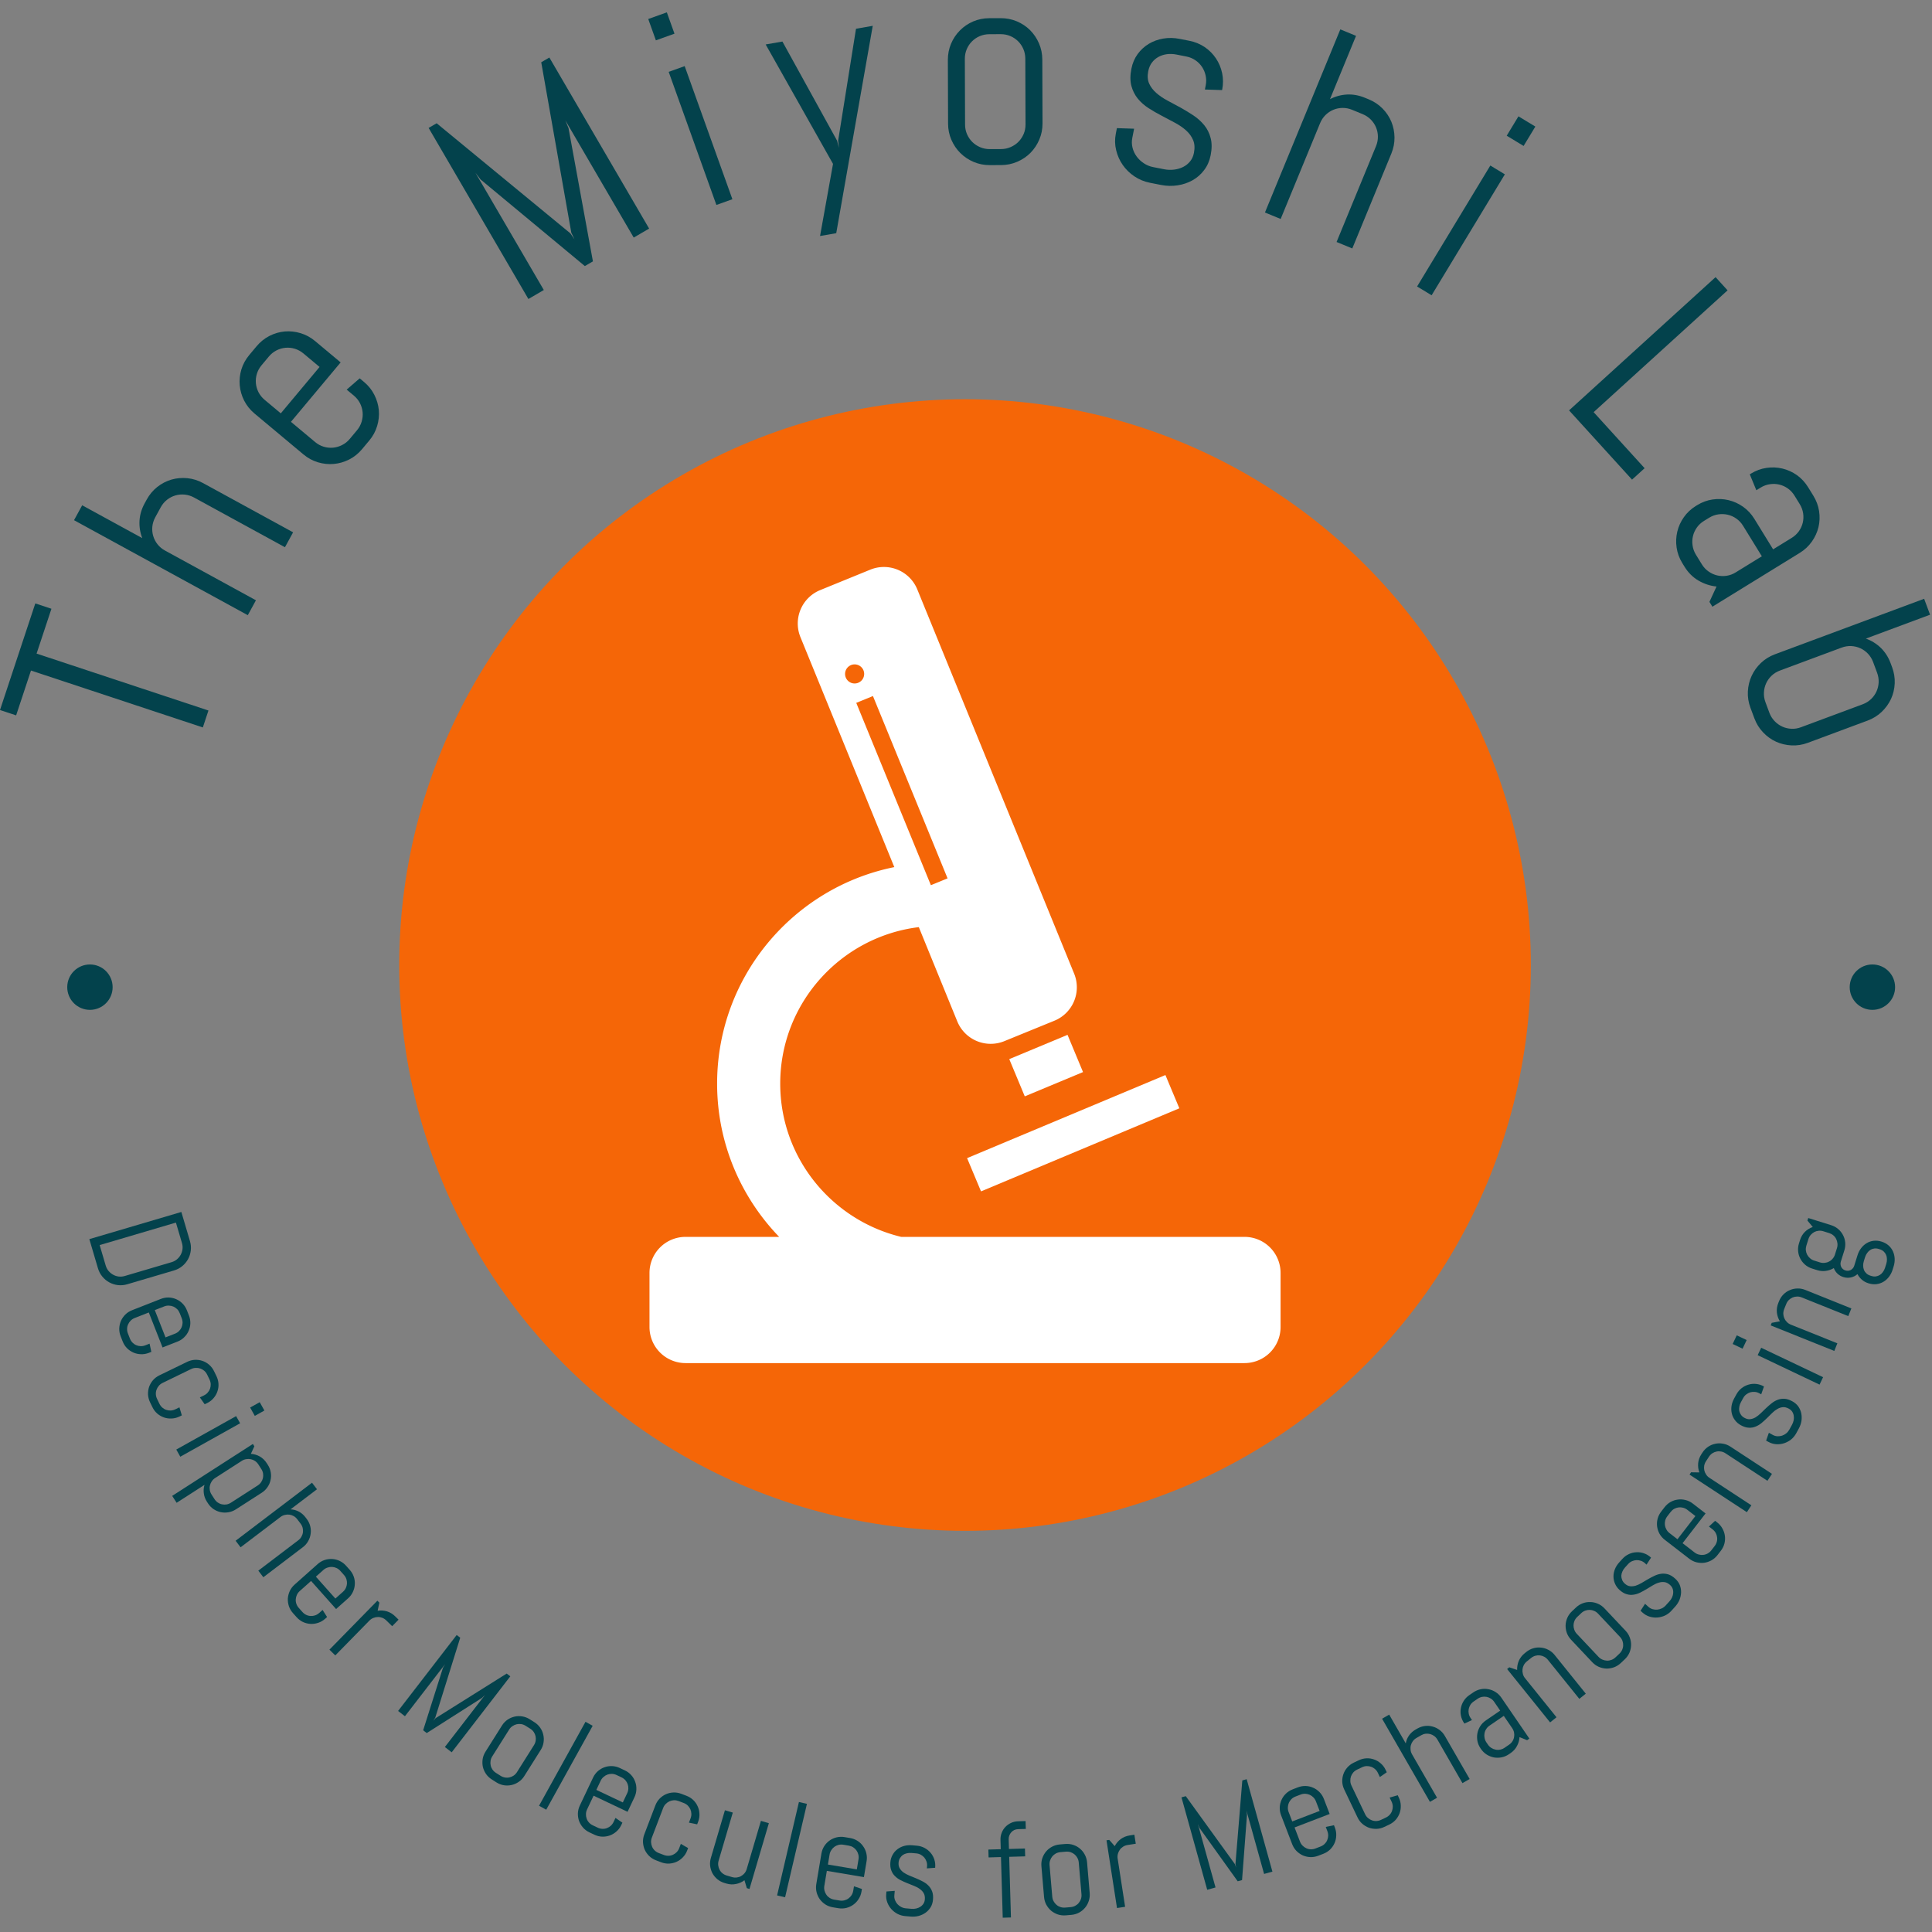 <svg xmlns="http://www.w3.org/2000/svg" version="1.1" xmlns:xlink="http://www.w3.org/1999/xlink" xmlns:svgjs="http://svgjs.dev/svgjs" width="1500" height="1500" viewBox="0 0 1500 1500"><rect x="0" y="0" width="1500" height="1500" fill="#808080" stroke="none"/><g transform="matrix(1,0,0,1,-0.75,-0.75)"><svg viewBox="0 0 280 280" data-background-color="#ffffff" preserveAspectRatio="xMidYMid meet" height="1500" width="1500" xmlns="http://www.w3.org/2000/svg" xmlns:xlink="http://www.w3.org/1999/xlink"><g id="tight-bounds" transform="matrix(1,0,0,1,0.14,0.14)"><svg viewBox="0 0 279.72 279.72" height="279.72" width="279.72"><g><svg viewBox="0 0 279.72 279.72" height="279.72" width="279.72"><g><svg viewBox="0 0 279.72 279.72" height="279.72" width="279.72"><g id="textblocktransform"><svg viewBox="0 0 279.72 279.72" height="279.72" width="279.72" id="textblock"><g><svg viewBox="0 0 279.72 279.72" height="279.72" width="279.72"><g transform="matrix(1,0,0,1,57.447,57.447)"><svg viewBox="0 0 164.827 164.827" height="164.827" width="164.827"><g id="icon-0"><circle r="82" cx="82.413" cy="82.413" fill="#f56607" data-fill-palette-color="accent"></circle><svg xmlns="http://www.w3.org/2000/svg" xml:space="preserve" viewBox="15 5.694 70 88.306" x="24.724" y="24.724" height="115.379" width="115.379" class="icon-jxe-0" data-fill-palette-color="quaternary" id="jxe-0"><path d="M81 80H42.92c-7.685-1.846-13.42-8.758-13.42-17 0-8.928 6.725-16.303 15.373-17.357L49.141 56.1a4.003 4.003 0 0 0 5.215 2.191l5.556-2.268a4.001 4.001 0 0 0 2.193-5.215l-17.4-42.625a4 4 0 0 0-5.214-2.192l-5.556 2.267a4.003 4.003 0 0 0-2.193 5.216l10.413 25.511C30.958 41.238 22.5 51.148 22.5 63c0 6.598 2.626 12.591 6.883 17H19a4 4 0 0 0-4 4v6a4 4 0 0 0 4 4h62a4 4 0 0 0 4-4v-6a4 4 0 0 0-4-4M37.753 16.499a1.058 1.058 0 1 1 0 2.117 1.058 1.058 0 0 1 0-2.117m2.032 3.51l8.277 20.224-1.851 0.758-8.277-20.225z" fill="#ffffff" data-fill-palette-color="quaternary"></path><path d="M50.227 71.265l21.999-9.216 1.545 3.689-21.998 9.216zM61.368 57.59l1.72 4.13-6.462 2.693-1.72-4.13z" fill="#ffffff" data-fill-palette-color="quaternary"></path></svg></g></svg></g><g id="text-0"><path d="M7.454 88.227l-2.152 6.497 24.908 8.248-0.813 2.454-24.908-8.247-2.151 6.497-2.338-0.774 5.116-15.449z" fill="#03424c" data-fill-palette-color="primary"></path><path d="M42.478 77.147l-1.181 2.161-13.173-7.202c-0.432-0.236-0.885-0.378-1.357-0.426-0.467-0.045-0.918-0.003-1.355 0.125-0.436 0.128-0.839 0.337-1.207 0.626-0.372 0.296-0.676 0.659-0.913 1.091v0l-0.787 1.441c-0.236 0.432-0.378 0.885-0.427 1.357-0.045 0.467-0.003 0.918 0.125 1.355 0.128 0.436 0.337 0.839 0.626 1.208 0.296 0.372 0.659 0.676 1.092 0.912v0l13.172 7.202-1.181 2.16-25.183-13.767 1.181-2.161 8.707 4.76c-0.313-0.81-0.446-1.651-0.399-2.522 0.053-0.867 0.301-1.706 0.744-2.517v0l0.295-0.54c0.397-0.726 0.906-1.337 1.528-1.831 0.631-0.497 1.317-0.855 2.06-1.073 0.739-0.212 1.506-0.28 2.299-0.205 0.799 0.078 1.562 0.316 2.288 0.713v0z" fill="#03424c" data-fill-palette-color="primary"></path><path d="M52.76 55.358v0c0.635 0.531 1.133 1.152 1.492 1.863 0.36 0.711 0.576 1.449 0.65 2.215 0.069 0.771-0.013 1.541-0.245 2.309-0.228 0.763-0.607 1.463-1.139 2.098v0l-1.053 1.26c-0.531 0.635-1.152 1.133-1.862 1.492-0.711 0.36-1.452 0.574-2.223 0.643-0.771 0.069-1.538-0.011-2.301-0.239-0.763-0.228-1.463-0.607-2.098-1.138v0l-7.094-5.929c-0.635-0.531-1.135-1.154-1.5-1.869-0.36-0.711-0.574-1.452-0.643-2.223-0.069-0.771 0.011-1.538 0.239-2.302 0.233-0.759 0.615-1.456 1.146-2.091v0l1.053-1.259c0.531-0.635 1.149-1.135 1.855-1.499 0.715-0.365 1.458-0.582 2.229-0.651 0.766-0.064 1.531 0.018 2.295 0.246 0.769 0.232 1.471 0.614 2.105 1.145v0l3.701 3.093-7.2 8.613 3.504 2.929c0.378 0.316 0.791 0.541 1.24 0.675 0.449 0.135 0.9 0.182 1.353 0.142 0.453-0.04 0.888-0.167 1.307-0.379 0.428-0.213 0.8-0.509 1.115-0.887v0l1.053-1.259c0.316-0.378 0.541-0.796 0.675-1.255 0.135-0.449 0.182-0.9 0.141-1.353-0.04-0.453-0.167-0.888-0.379-1.307-0.212-0.418-0.507-0.785-0.885-1.101v0l-1.047-0.875 1.886-1.633zM46.315 53.181l-2.338-1.955c-0.378-0.316-0.794-0.543-1.249-0.682-0.449-0.135-0.9-0.182-1.353-0.141-0.453 0.04-0.888 0.167-1.306 0.379-0.422 0.217-0.792 0.515-1.108 0.893v0l-1.053 1.26c-0.316 0.378-0.543 0.794-0.682 1.248-0.135 0.449-0.182 0.9-0.141 1.353 0.04 0.453 0.167 0.888 0.379 1.306 0.217 0.422 0.515 0.792 0.893 1.108v0l2.338 1.955z" fill="#03424c" data-fill-palette-color="primary"></path><path d="M94.077 33.129l-2.233 1.303-9.911-16.992 0.465 1.142 3.533 19.298-1.17 0.682-15.109-12.546-0.748-0.977 9.91 16.992-2.234 1.303-14.459-24.792 1.161-0.678 19.375 15.95 0.604 0.872-0.462-0.955-4.36-24.707 1.179-0.687z" fill="#03424c" data-fill-palette-color="primary"></path><path d="M97.751 4.881l-2.695 0.966-1.108-3.091 2.695-0.966zM106.144 28.873l-2.319 0.831-6.914-19.29 2.318-0.831z" fill="#03424c" data-fill-palette-color="primary"></path><path d="M126.485 3.743l-5.291 30.053-2.346 0.408 1.88-10.451-9.761-17.31 2.427-0.422 7.927 14.379 0.264 1.037-0.112-1.063 2.586-16.208z" fill="#03424c" data-fill-palette-color="primary"></path><path d="M151.09 17.882v0c0.003 0.828-0.152 1.608-0.464 2.341-0.312 0.733-0.738 1.374-1.276 1.923-0.545 0.549-1.187 0.982-1.925 1.299-0.731 0.317-1.51 0.477-2.338 0.48v0l-1.642 0.005c-0.828 0.003-1.608-0.152-2.341-0.464-0.733-0.312-1.374-0.741-1.923-1.286-0.549-0.545-0.982-1.184-1.299-1.915-0.317-0.731-0.477-1.51-0.48-2.338v0l-0.031-9.245c-0.003-0.828 0.152-1.612 0.464-2.351 0.312-0.733 0.741-1.374 1.287-1.924 0.545-0.549 1.184-0.982 1.914-1.299 0.731-0.31 1.51-0.467 2.338-0.47v0l1.642-0.005c0.828-0.003 1.608 0.149 2.341 0.454 0.74 0.312 1.384 0.741 1.933 1.286 0.542 0.545 0.972 1.184 1.289 1.915 0.317 0.738 0.477 1.52 0.48 2.348v0zM148.628 18.033l-0.032-9.532c-0.002-0.493-0.096-0.957-0.282-1.395-0.186-0.43-0.441-0.806-0.763-1.126-0.323-0.32-0.7-0.572-1.131-0.756-0.438-0.183-0.904-0.274-1.396-0.272v0l-1.642 0.006c-0.493 0.002-0.957 0.096-1.395 0.281-0.43 0.186-0.806 0.441-1.126 0.763-0.32 0.323-0.572 0.7-0.756 1.132-0.183 0.438-0.274 0.904-0.272 1.396v0l0.032 9.533c0.002 0.493 0.096 0.954 0.282 1.384 0.186 0.43 0.441 0.806 0.763 1.126 0.323 0.32 0.7 0.572 1.131 0.756 0.438 0.19 0.904 0.284 1.396 0.282v0l1.642-0.005c0.493-0.002 0.957-0.099 1.395-0.292 0.43-0.186 0.806-0.441 1.126-0.763 0.32-0.323 0.572-0.7 0.756-1.131 0.183-0.432 0.274-0.894 0.272-1.387z" fill="#03424c" data-fill-palette-color="primary"></path><path d="M175.454 22.508v0c-0.16 0.812-0.47 1.522-0.931 2.128-0.456 0.615-1.013 1.108-1.672 1.481-0.659 0.372-1.384 0.62-2.175 0.743-0.798 0.122-1.6 0.104-2.405-0.054v0l-1.611-0.317c-0.812-0.16-1.56-0.467-2.245-0.923-0.678-0.454-1.242-1.004-1.693-1.65-0.452-0.647-0.771-1.361-0.959-2.145-0.194-0.784-0.212-1.582-0.052-2.394v0l0.158-0.806 2.494 0.083-0.264 1.339c-0.095 0.483-0.083 0.956 0.035 1.419 0.118 0.462 0.317 0.885 0.598 1.268 0.28 0.383 0.624 0.708 1.031 0.976 0.406 0.275 0.854 0.461 1.345 0.557v0l1.611 0.317c0.483 0.095 0.961 0.112 1.433 0.052 0.471-0.054 0.907-0.181 1.308-0.381 0.402-0.2 0.741-0.471 1.018-0.814 0.275-0.336 0.46-0.746 0.555-1.229v0c0.143-0.725 0.101-1.347-0.124-1.865-0.219-0.517-0.557-0.981-1.013-1.392-0.463-0.412-1.003-0.783-1.622-1.113-0.625-0.332-1.263-0.67-1.913-1.015-0.652-0.337-1.284-0.702-1.897-1.094-0.606-0.391-1.126-0.849-1.56-1.374-0.432-0.531-0.744-1.147-0.934-1.846-0.189-0.706-0.189-1.536-0.002-2.489v0c0.16-0.812 0.464-1.526 0.913-2.142 0.447-0.609 0.987-1.103 1.619-1.481 0.632-0.378 1.33-0.631 2.095-0.759 0.764-0.129 1.553-0.113 2.365 0.047v0l1.419 0.279c0.805 0.158 1.541 0.46 2.207 0.904 0.657 0.45 1.202 0.996 1.633 1.639 0.431 0.643 0.731 1.353 0.898 2.132 0.166 0.786 0.169 1.585 0.01 2.397v0l-0.014 0.07-2.493-0.082 0.119-0.604c0.095-0.483 0.091-0.958-0.013-1.425-0.098-0.459-0.274-0.877-0.527-1.254-0.253-0.378-0.574-0.698-0.961-0.963-0.387-0.264-0.823-0.444-1.306-0.539v0l-1.42-0.279c-0.483-0.095-0.95-0.114-1.401-0.056-0.459 0.063-0.872 0.198-1.24 0.405-0.368 0.206-0.68 0.48-0.935 0.82-0.256 0.347-0.432 0.762-0.527 1.245v0c-0.136 0.691-0.09 1.29 0.138 1.795 0.223 0.497 0.567 0.948 1.031 1.353 0.457 0.404 0.995 0.771 1.613 1.101 0.625 0.332 1.259 0.673 1.901 1.022 0.641 0.356 1.267 0.737 1.878 1.143 0.604 0.405 1.122 0.872 1.554 1.404 0.439 0.533 0.749 1.155 0.93 1.867 0.189 0.706 0.189 1.54 0 2.499z" fill="#03424c" data-fill-palette-color="primary"></path><path d="M195.984 36.008l-2.277-0.937 5.714-13.882c0.187-0.455 0.279-0.921 0.275-1.396-0.007-0.469-0.098-0.913-0.273-1.333-0.175-0.42-0.427-0.797-0.754-1.132-0.335-0.337-0.73-0.6-1.185-0.787v0l-1.519-0.625c-0.455-0.187-0.921-0.279-1.396-0.275-0.469 0.007-0.913 0.098-1.332 0.272-0.42 0.175-0.797 0.427-1.132 0.755-0.337 0.335-0.6 0.73-0.788 1.185v0l-5.714 13.882-2.277-0.937 10.924-26.54 2.278 0.937-3.777 9.176c0.771-0.4 1.592-0.624 2.463-0.673 0.868-0.042 1.729 0.113 2.583 0.464v0l0.569 0.234c0.765 0.315 1.428 0.754 1.988 1.318 0.563 0.572 0.994 1.216 1.292 1.93 0.291 0.712 0.443 1.466 0.455 2.262 0.01 0.803-0.143 1.587-0.457 2.353v0z" fill="#03424c" data-fill-palette-color="primary"></path><path d="M220.813 21.152l-2.449-1.483 1.701-2.808 2.449 1.482zM207.482 42.793l-2.107-1.275 10.614-17.529 2.106 1.276z" fill="#03424c" data-fill-palette-color="primary"></path><path d="M236.527 69.512l-9.127-10.037 21.234-19.309 1.739 1.913-19.411 17.653 7.387 8.123z" fill="#03424c" data-fill-palette-color="primary"></path><path d="M248.174 87.927l-0.43-0.699 1.028-2.224c-0.917-0.094-1.789-0.381-2.615-0.86-0.82-0.483-1.492-1.15-2.015-2.001v0l-0.328-0.533c-0.434-0.705-0.709-1.451-0.825-2.239-0.116-0.788-0.084-1.559 0.094-2.312 0.179-0.753 0.498-1.455 0.956-2.107 0.458-0.652 1.04-1.195 1.745-1.629v0l0.174-0.108c0.705-0.434 1.451-0.709 2.24-0.825 0.788-0.116 1.559-0.084 2.312 0.095 0.753 0.179 1.455 0.498 2.107 0.956 0.652 0.458 1.195 1.04 1.629 1.744v0l2.728 4.43 2.691-1.658c0.419-0.258 0.767-0.581 1.043-0.967 0.27-0.383 0.458-0.796 0.563-1.239 0.105-0.442 0.123-0.895 0.054-1.359-0.072-0.47-0.238-0.914-0.496-1.334v0l-0.753-1.223c-0.262-0.425-0.584-0.773-0.968-1.043-0.383-0.27-0.796-0.458-1.238-0.563-0.442-0.105-0.895-0.123-1.359-0.054-0.473 0.067-0.92 0.229-1.339 0.487v0l-0.629 0.387-0.951-2.306 0.166-0.103c0.705-0.434 1.454-0.711 2.248-0.83 0.788-0.116 1.559-0.084 2.312 0.095 0.753 0.179 1.455 0.498 2.107 0.955 0.65 0.468 1.191 1.054 1.626 1.759v0l0.753 1.223c0.434 0.705 0.712 1.45 0.834 2.234 0.119 0.794 0.09 1.568-0.089 2.321-0.183 0.747-0.503 1.447-0.962 2.098-0.464 0.655-1.048 1.2-1.753 1.635v0zM251.548 82.956l3.792-2.335-2.728-4.43c-0.258-0.419-0.584-0.765-0.977-1.037-0.383-0.27-0.799-0.456-1.247-0.558-0.448-0.102-0.904-0.118-1.368-0.049-0.464 0.069-0.908 0.234-1.333 0.496v0l-0.734 0.452c-0.419 0.258-0.764 0.579-1.034 0.962-0.27 0.383-0.458 0.796-0.563 1.239-0.105 0.442-0.123 0.895-0.055 1.359 0.067 0.473 0.229 0.92 0.487 1.339v0l0.861 1.398c0.258 0.419 0.584 0.765 0.977 1.038 0.383 0.27 0.796 0.458 1.238 0.562 0.442 0.105 0.895 0.123 1.359 0.055 0.464-0.069 0.905-0.232 1.325-0.491z" fill="#03424c" data-fill-palette-color="primary"></path><path d="M262.004 107.655v0c-0.776 0.289-1.562 0.413-2.357 0.373-0.796-0.04-1.544-0.217-2.246-0.533-0.704-0.322-1.332-0.775-1.884-1.358-0.55-0.576-0.969-1.252-1.258-2.028v0l-0.573-1.539c-0.289-0.776-0.413-1.562-0.373-2.357 0.04-0.796 0.221-1.545 0.543-2.249 0.322-0.704 0.771-1.331 1.348-1.881 0.576-0.55 1.252-0.969 2.028-1.258v0l21.629-8.046 0.859 2.309-9.3 3.459c0.817 0.294 1.54 0.745 2.167 1.351 0.621 0.609 1.092 1.346 1.413 2.211v0l0.215 0.577c0.289 0.776 0.416 1.56 0.383 2.354-0.037 0.802-0.217 1.555-0.539 2.259-0.325 0.697-0.775 1.321-1.352 1.871-0.583 0.553-1.262 0.973-2.037 1.261v0zM261.011 105.397l8.935-3.324c0.462-0.172 0.865-0.42 1.211-0.746 0.34-0.323 0.604-0.692 0.793-1.105 0.189-0.413 0.295-0.854 0.318-1.323 0.02-0.475-0.055-0.943-0.227-1.405v0l-0.572-1.538c-0.172-0.462-0.42-0.865-0.746-1.212-0.323-0.34-0.692-0.604-1.105-0.793-0.413-0.189-0.854-0.295-1.323-0.318-0.475-0.02-0.943 0.055-1.405 0.227v0l-8.934 3.323c-0.462 0.172-0.862 0.419-1.202 0.743-0.34 0.323-0.604 0.692-0.793 1.105-0.189 0.413-0.295 0.854-0.318 1.323-0.027 0.477 0.046 0.947 0.217 1.408v0l0.572 1.539c0.172 0.462 0.424 0.864 0.756 1.208 0.323 0.34 0.692 0.604 1.105 0.793 0.413 0.189 0.854 0.295 1.323 0.318 0.468 0.023 0.933-0.052 1.395-0.223z" fill="#03424c" data-fill-palette-color="primary"></path><path d="M9.745 143.068c0-1.817 1.473-3.289 3.289-3.29 1.817 0 3.289 1.473 3.289 3.29 0 1.817-1.473 3.289-3.289 3.289-1.817 0-3.289-1.473-3.289-3.289z" fill="#03424c" data-fill-palette-color="primary"></path><path d="M268.073 143.068c0-1.817 1.473-3.289 3.289-3.29 1.817 0 3.289 1.473 3.29 3.29 0 1.817-1.473 3.289-3.29 3.289-1.817 0-3.289-1.473-3.289-3.289z" fill="#03424c" data-fill-palette-color="primary"></path></g><g id="text-1"><path d="M18.442 186.126v0c-0.453 0.134-0.904 0.174-1.355 0.122-0.444-0.054-0.861-0.188-1.252-0.401-0.382-0.208-0.718-0.487-1.007-0.837-0.289-0.35-0.5-0.751-0.633-1.204v0l-1.247-4.222 13.335-3.936 1.247 4.222c0.134 0.453 0.174 0.904 0.121 1.355-0.052 0.451-0.183 0.867-0.39 1.249-0.213 0.391-0.494 0.731-0.844 1.02-0.35 0.289-0.751 0.5-1.204 0.633v0zM18.088 184.925l6.77-1.998c0.302-0.089 0.564-0.227 0.788-0.415 0.223-0.187 0.404-0.408 0.542-0.663 0.139-0.255 0.226-0.527 0.262-0.815 0.036-0.289 0.009-0.584-0.079-0.886v0l-0.875-2.962-11.052 3.262 0.875 2.962c0.089 0.302 0.227 0.564 0.414 0.787 0.187 0.223 0.408 0.404 0.663 0.543 0.248 0.141 0.517 0.229 0.806 0.265 0.289 0.036 0.584 0.009 0.886-0.08z" fill="#03424c" data-fill-palette-color="primary"></path><path d="M21.571 196.065v0c-0.376 0.148-0.758 0.213-1.147 0.196-0.386-0.01-0.752-0.09-1.098-0.241-0.337-0.147-0.644-0.357-0.92-0.631-0.27-0.276-0.479-0.602-0.626-0.978v0l-0.289-0.735c-0.148-0.376-0.216-0.757-0.206-1.143 0.016-0.389 0.097-0.755 0.241-1.098 0.153-0.339 0.367-0.647 0.64-0.924 0.276-0.27 0.602-0.479 0.978-0.626v0l4.164-1.635c0.376-0.148 0.757-0.216 1.143-0.207 0.389 0.016 0.751 0.098 1.088 0.245 0.346 0.151 0.654 0.364 0.924 0.641 0.27 0.276 0.479 0.602 0.627 0.977v0l0.289 0.736c0.148 0.376 0.216 0.757 0.206 1.143-0.01 0.386-0.092 0.749-0.245 1.088-0.144 0.343-0.355 0.65-0.631 0.92-0.274 0.276-0.598 0.488-0.974 0.636v0l-2.177 0.855-1.992-5.071-2.054 0.806c-0.223 0.088-0.415 0.215-0.578 0.381-0.159 0.158-0.282 0.339-0.371 0.543-0.091 0.198-0.14 0.411-0.145 0.641-0.005 0.23 0.036 0.456 0.124 0.679v0l0.288 0.736c0.088 0.223 0.211 0.417 0.372 0.581 0.16 0.165 0.341 0.289 0.543 0.372 0.204 0.089 0.418 0.137 0.641 0.145 0.23 0.005 0.456-0.036 0.679-0.124v0l0.611-0.24 0.258 1.189zM23.988 193.826l1.375-0.541c0.223-0.088 0.414-0.21 0.572-0.368 0.165-0.16 0.292-0.342 0.381-0.546 0.085-0.195 0.133-0.409 0.145-0.641 0.005-0.23-0.036-0.456-0.123-0.679v0l-0.289-0.736c-0.088-0.223-0.211-0.417-0.372-0.581-0.167-0.162-0.348-0.286-0.543-0.372-0.204-0.089-0.421-0.136-0.65-0.141-0.226-0.014-0.45 0.023-0.674 0.11v0l-1.375 0.54z" fill="#03424c" data-fill-palette-color="primary"></path><path d="M26.001 205.296v0c-0.363 0.176-0.739 0.271-1.128 0.285-0.386 0.02-0.757-0.032-1.113-0.155-0.347-0.12-0.67-0.306-0.967-0.558-0.291-0.254-0.524-0.563-0.7-0.926v0l-0.345-0.71c-0.176-0.363-0.274-0.737-0.295-1.123-0.014-0.389 0.038-0.76 0.155-1.114 0.126-0.35 0.315-0.674 0.567-0.971 0.254-0.291 0.563-0.524 0.926-0.7v0l4.024-1.955c0.363-0.176 0.737-0.274 1.123-0.294 0.389-0.014 0.757 0.039 1.105 0.159 0.357 0.123 0.68 0.312 0.971 0.567 0.291 0.254 0.524 0.563 0.7 0.926v0l0.345 0.71c0.176 0.363 0.274 0.737 0.295 1.124 0.02 0.386-0.033 0.754-0.16 1.104-0.117 0.354-0.303 0.676-0.557 0.966-0.251 0.297-0.558 0.534-0.922 0.71v0l-0.36 0.175-0.699-0.995 0.6-0.291c0.215-0.105 0.396-0.242 0.541-0.412 0.152-0.173 0.264-0.364 0.337-0.574 0.07-0.201 0.101-0.418 0.095-0.65-0.013-0.23-0.071-0.452-0.176-0.668v0l-0.345-0.711c-0.105-0.215-0.243-0.399-0.416-0.551-0.179-0.149-0.369-0.258-0.57-0.327-0.21-0.073-0.43-0.103-0.659-0.091-0.226 0.004-0.447 0.058-0.663 0.162v0l-4.154 2.018c-0.215 0.105-0.398 0.246-0.546 0.425-0.146 0.17-0.255 0.36-0.328 0.57-0.076 0.204-0.107 0.421-0.095 0.65 0.013 0.23 0.071 0.452 0.176 0.668v0l0.345 0.71c0.105 0.215 0.243 0.399 0.416 0.551 0.173 0.152 0.363 0.261 0.57 0.328 0.21 0.073 0.427 0.104 0.65 0.095 0.23-0.013 0.452-0.071 0.668-0.176v0l0.591-0.287 0.349 1.165z" fill="#03424c" data-fill-palette-color="primary"></path><path d="M36.928 205.201l-0.675-1.209 1.388-0.776 0.676 1.209zM26.129 211.118l-0.58-1.039 8.67-4.845 0.581 1.039z" fill="#03424c" data-fill-palette-color="primary"></path><path d="M34.182 218.752v0c-0.339 0.218-0.701 0.358-1.086 0.418-0.381 0.066-0.755 0.059-1.124-0.021-0.359-0.078-0.701-0.224-1.026-0.438-0.319-0.218-0.588-0.496-0.806-0.836v0l-0.161-0.25c-0.241-0.374-0.387-0.772-0.439-1.194-0.058-0.418-0.025-0.83 0.097-1.234v0l-4.038 2.599-0.645-1.001 11.692-7.524 0.217 0.336-0.505 1.094c0.459 0.03 0.891 0.159 1.298 0.385 0.4 0.23 0.732 0.55 0.995 0.958v0l0.161 0.25c0.218 0.339 0.361 0.699 0.426 1.08 0.066 0.381 0.057 0.752-0.026 1.116-0.074 0.365-0.22 0.707-0.438 1.026-0.214 0.325-0.491 0.596-0.83 0.815v0zM33.472 217.781l3.883-2.499c0.201-0.13 0.364-0.287 0.488-0.473 0.13-0.19 0.219-0.393 0.266-0.61 0.045-0.208 0.051-0.427 0.017-0.658-0.04-0.226-0.125-0.44-0.255-0.641v0l-0.427-0.665c-0.13-0.201-0.289-0.367-0.479-0.497-0.195-0.127-0.397-0.212-0.605-0.257-0.217-0.047-0.439-0.051-0.666-0.011-0.224 0.031-0.437 0.111-0.638 0.24v0l-3.883 2.499c-0.201 0.13-0.365 0.292-0.492 0.487-0.124 0.186-0.21 0.387-0.257 0.605-0.051 0.212-0.056 0.431-0.017 0.657 0.04 0.226 0.125 0.44 0.255 0.642v0l0.427 0.665c0.13 0.201 0.289 0.367 0.479 0.497 0.19 0.13 0.391 0.216 0.605 0.257 0.217 0.047 0.437 0.053 0.657 0.017 0.226-0.04 0.44-0.125 0.642-0.255z" fill="#03424c" data-fill-palette-color="primary"></path><path d="M38.165 228.585l-0.727-0.956 5.793-4.401c0.191-0.145 0.341-0.315 0.451-0.51 0.115-0.199 0.188-0.409 0.218-0.629 0.029-0.211 0.017-0.43-0.035-0.657-0.057-0.223-0.159-0.429-0.304-0.62v0l-0.478-0.629c-0.145-0.191-0.317-0.344-0.516-0.459-0.205-0.111-0.412-0.181-0.623-0.209-0.22-0.03-0.442-0.016-0.665 0.041-0.221 0.048-0.427 0.144-0.617 0.289v0l-5.793 4.401-0.721-0.948 11.072-8.411 0.72 0.948-3.832 2.911c0.427 0.019 0.827 0.128 1.2 0.325 0.373 0.197 0.695 0.473 0.964 0.828v0l0.18 0.236c0.244 0.321 0.414 0.669 0.509 1.044 0.095 0.374 0.115 0.746 0.06 1.114-0.046 0.37-0.165 0.722-0.356 1.057-0.188 0.34-0.443 0.633-0.764 0.877v0z" fill="#03424c" data-fill-palette-color="primary"></path><path d="M47.113 234.611v0c-0.301 0.268-0.637 0.462-1.008 0.581-0.366 0.124-0.737 0.175-1.113 0.154-0.367-0.021-0.728-0.112-1.082-0.273-0.349-0.166-0.658-0.399-0.926-0.701v0l-0.526-0.59c-0.268-0.301-0.465-0.635-0.589-1-0.119-0.37-0.17-0.741-0.153-1.114 0.026-0.372 0.12-0.734 0.281-1.088 0.166-0.349 0.399-0.658 0.7-0.927v0l3.341-2.975c0.301-0.268 0.635-0.465 1.001-0.589 0.37-0.119 0.739-0.168 1.106-0.147 0.377 0.022 0.739 0.115 1.088 0.281 0.349 0.166 0.658 0.399 0.926 0.7v0l0.526 0.59c0.268 0.301 0.465 0.635 0.589 1.001 0.124 0.366 0.173 0.734 0.146 1.106-0.017 0.372-0.108 0.733-0.273 1.082-0.161 0.354-0.392 0.665-0.693 0.934v0l-1.748 1.556-3.623-4.069-1.648 1.467c-0.179 0.159-0.316 0.345-0.41 0.558-0.094 0.203-0.148 0.415-0.161 0.637-0.017 0.217 0.011 0.434 0.086 0.652 0.075 0.218 0.192 0.416 0.351 0.595v0l0.526 0.59c0.159 0.179 0.343 0.318 0.55 0.417 0.207 0.099 0.42 0.153 0.637 0.16 0.222 0.013 0.439-0.016 0.652-0.086 0.218-0.075 0.416-0.192 0.595-0.351v0l0.49-0.436 0.653 1.026zM48.605 231.674l1.104-0.983c0.179-0.159 0.315-0.34 0.409-0.543 0.099-0.207 0.155-0.422 0.168-0.644 0.012-0.212-0.016-0.43-0.086-0.652-0.075-0.218-0.192-0.416-0.351-0.595v0l-0.525-0.59c-0.159-0.179-0.343-0.318-0.55-0.417-0.213-0.095-0.425-0.148-0.638-0.16-0.222-0.013-0.442 0.018-0.659 0.093-0.217 0.065-0.415 0.177-0.594 0.336v0l-1.103 0.983z" fill="#03424c" data-fill-palette-color="primary"></path><path d="M56.836 235.679l-0.851-0.833c-0.171-0.168-0.363-0.294-0.577-0.379-0.214-0.085-0.429-0.124-0.647-0.116-0.222 0.002-0.437 0.046-0.644 0.13-0.217 0.085-0.409 0.212-0.577 0.383v0l-4.947 5.051-0.85-0.833 6.95-7.096 0.286 0.28-0.249 1.178c0.454-0.072 0.904-0.043 1.35 0.087 0.442 0.136 0.836 0.373 1.183 0.714v0l0.499 0.488z" fill="#03424c" data-fill-palette-color="primary"></path><path d="M65.463 253.957l-0.991-0.765 5.822-7.548-0.429 0.421-8.018 5.103-0.52-0.401 2.875-9.07 0.307-0.515-5.822 7.548-0.992-0.765 8.492-11.009 0.512 0.395-3.623 11.602-0.281 0.432 0.346-0.381 10.294-6.458 0.52 0.401z" fill="#03424c" data-fill-palette-color="primary"></path><path d="M75.982 257.402v0c-0.215 0.341-0.484 0.621-0.806 0.838-0.317 0.221-0.659 0.373-1.028 0.456-0.359 0.081-0.73 0.094-1.115 0.038-0.381-0.062-0.743-0.201-1.084-0.416v0l-0.668-0.422c-0.341-0.215-0.623-0.481-0.844-0.798-0.217-0.323-0.369-0.665-0.456-1.027-0.078-0.364-0.088-0.739-0.032-1.124 0.062-0.381 0.201-0.743 0.416-1.084v0l2.385-3.785c0.215-0.341 0.481-0.623 0.798-0.844 0.323-0.217 0.663-0.366 1.022-0.447 0.368-0.084 0.743-0.094 1.123-0.032 0.381 0.062 0.743 0.201 1.085 0.416v0l0.668 0.421c0.341 0.215 0.623 0.481 0.843 0.798 0.221 0.317 0.37 0.658 0.448 1.022 0.087 0.362 0.1 0.734 0.038 1.115-0.056 0.385-0.192 0.748-0.408 1.09v0zM74.928 256.823l2.462-3.907c0.128-0.203 0.208-0.414 0.242-0.636 0.038-0.227 0.032-0.449-0.017-0.665-0.047-0.208-0.135-0.408-0.263-0.603-0.132-0.188-0.299-0.346-0.502-0.474v0l-0.669-0.421c-0.203-0.128-0.417-0.21-0.644-0.248-0.23-0.032-0.449-0.024-0.657 0.023-0.217 0.049-0.42 0.14-0.608 0.272-0.19 0.123-0.349 0.285-0.477 0.488v0l-2.461 3.906c-0.128 0.203-0.207 0.419-0.239 0.65-0.034 0.221-0.027 0.44 0.022 0.657 0.043 0.213 0.131 0.414 0.263 0.603 0.132 0.188 0.299 0.346 0.502 0.473v0l0.669 0.422c0.203 0.128 0.417 0.21 0.644 0.248 0.227 0.038 0.446 0.03 0.657-0.023 0.217-0.049 0.418-0.137 0.602-0.263 0.188-0.132 0.346-0.299 0.474-0.502z" fill="#03424c" data-fill-palette-color="primary"></path><path d="M79.162 262.278l-1.041-0.576 6.733-12.165 1.041 0.577z" fill="#03424c" data-fill-palette-color="primary"></path><path d="M90.036 264.508v0c-0.173 0.365-0.407 0.674-0.701 0.928-0.288 0.257-0.61 0.449-0.966 0.576-0.346 0.124-0.714 0.18-1.103 0.17-0.386-0.016-0.761-0.111-1.126-0.284v0l-0.714-0.338c-0.365-0.173-0.676-0.403-0.932-0.692-0.254-0.295-0.446-0.616-0.576-0.965-0.121-0.352-0.176-0.723-0.166-1.112 0.016-0.386 0.111-0.761 0.284-1.126v0l1.916-4.043c0.173-0.365 0.403-0.676 0.692-0.933 0.295-0.254 0.615-0.443 0.961-0.566 0.355-0.127 0.726-0.182 1.112-0.166 0.386 0.016 0.761 0.111 1.126 0.284v0l0.714 0.338c0.365 0.173 0.676 0.403 0.932 0.692 0.257 0.288 0.446 0.609 0.567 0.961 0.13 0.349 0.186 0.717 0.17 1.103-0.01 0.389-0.102 0.766-0.274 1.13v0l-1.002 2.114-4.924-2.333-0.945 1.993c-0.103 0.216-0.156 0.441-0.16 0.674-0.008 0.224 0.026 0.44 0.101 0.65 0.069 0.207 0.18 0.396 0.333 0.566 0.154 0.171 0.339 0.308 0.555 0.411v0l0.714 0.338c0.216 0.103 0.439 0.159 0.669 0.17 0.23 0.01 0.446-0.023 0.65-0.101 0.21-0.075 0.398-0.186 0.566-0.333 0.171-0.154 0.308-0.339 0.411-0.555v0l0.281-0.594 1.002 0.691zM90.265 261.221l0.632-1.335c0.103-0.216 0.158-0.436 0.166-0.66 0.01-0.23-0.022-0.449-0.097-0.659-0.072-0.2-0.183-0.389-0.333-0.566-0.154-0.171-0.339-0.308-0.555-0.411v0l-0.714-0.338c-0.216-0.103-0.439-0.159-0.669-0.17-0.233-0.004-0.449 0.029-0.65 0.101-0.21 0.075-0.4 0.189-0.571 0.343-0.174 0.144-0.313 0.325-0.415 0.541v0l-0.633 1.335z" fill="#03424c" data-fill-palette-color="primary"></path><path d="M99.585 268.203v0c-0.144 0.377-0.353 0.704-0.627 0.98-0.267 0.279-0.573 0.495-0.917 0.649-0.336 0.15-0.698 0.235-1.086 0.256-0.386 0.014-0.768-0.051-1.145-0.195v0l-0.738-0.282c-0.377-0.144-0.705-0.35-0.984-0.617-0.276-0.274-0.493-0.58-0.649-0.918-0.148-0.342-0.232-0.707-0.252-1.095-0.014-0.386 0.051-0.768 0.195-1.145v0l1.595-4.18c0.144-0.377 0.35-0.705 0.617-0.983 0.274-0.276 0.579-0.489 0.915-0.64 0.344-0.154 0.71-0.238 1.095-0.252 0.386-0.014 0.768 0.051 1.145 0.195v0l0.738 0.282c0.377 0.144 0.705 0.35 0.984 0.617 0.279 0.267 0.492 0.572 0.639 0.914 0.157 0.338 0.242 0.7 0.256 1.086 0.02 0.388-0.042 0.771-0.186 1.148v0l-0.143 0.374-1.191-0.246 0.238-0.623c0.085-0.224 0.123-0.447 0.113-0.67-0.007-0.23-0.057-0.446-0.147-0.65-0.087-0.194-0.212-0.374-0.377-0.539-0.166-0.159-0.361-0.281-0.585-0.366v0l-0.738-0.282c-0.224-0.085-0.45-0.124-0.68-0.117-0.232 0.014-0.446 0.064-0.64 0.152-0.203 0.091-0.384 0.22-0.543 0.386-0.163 0.158-0.287 0.348-0.372 0.572v0l-1.646 4.314c-0.085 0.224-0.121 0.452-0.108 0.684 0.01 0.223 0.06 0.437 0.152 0.639 0.085 0.201 0.21 0.38 0.376 0.539 0.166 0.159 0.361 0.281 0.585 0.367v0l0.738 0.281c0.224 0.085 0.45 0.124 0.681 0.117 0.23-0.007 0.443-0.058 0.639-0.151 0.203-0.091 0.383-0.216 0.539-0.377 0.159-0.166 0.281-0.361 0.367-0.585v0l0.234-0.613 1.052 0.61z" fill="#03424c" data-fill-palette-color="primary"></path><path d="M108.622 273.761l-0.384-0.113-0.346-1.15c-0.367 0.277-0.777 0.459-1.231 0.546-0.449 0.096-0.906 0.075-1.372-0.062v0l-0.285-0.084c-0.387-0.114-0.73-0.294-1.029-0.538-0.297-0.251-0.536-0.54-0.719-0.865-0.174-0.329-0.286-0.687-0.336-1.072-0.044-0.384-0.009-0.769 0.105-1.157v0l2.036-6.909 1.142 0.336-2.057 6.979c-0.068 0.23-0.086 0.46-0.053 0.69 0.027 0.222 0.094 0.431 0.2 0.626 0.1 0.193 0.239 0.363 0.418 0.508 0.178 0.145 0.382 0.252 0.612 0.319v0l0.758 0.224c0.23 0.068 0.459 0.089 0.687 0.063 0.229-0.025 0.437-0.092 0.626-0.2 0.195-0.106 0.365-0.246 0.508-0.418 0.145-0.178 0.252-0.382 0.319-0.612v0l2.057-6.978 1.151 0.339z" fill="#03424c" data-fill-palette-color="primary"></path><path d="M113.782 274.969l-1.159-0.271 3.164-13.539 1.159 0.271z" fill="#03424c" data-fill-palette-color="primary"></path><path d="M124.852 274.151v0c-0.067 0.398-0.207 0.759-0.422 1.084-0.207 0.326-0.465 0.598-0.772 0.817-0.299 0.213-0.638 0.368-1.014 0.464-0.376 0.089-0.763 0.101-1.161 0.034v0l-0.779-0.131c-0.398-0.067-0.76-0.204-1.086-0.412-0.325-0.214-0.597-0.471-0.817-0.772-0.212-0.306-0.366-0.648-0.462-1.024-0.089-0.376-0.101-0.763-0.034-1.161v0l0.741-4.412c0.067-0.398 0.204-0.76 0.412-1.086 0.214-0.325 0.471-0.594 0.77-0.807 0.307-0.219 0.649-0.373 1.025-0.462 0.376-0.089 0.763-0.101 1.16-0.034v0l0.78 0.131c0.398 0.067 0.76 0.204 1.085 0.411 0.326 0.207 0.595 0.464 0.807 0.771 0.22 0.301 0.375 0.639 0.465 1.014 0.096 0.377 0.111 0.764 0.043 1.163v0l-0.387 2.307-5.374-0.903-0.365 2.175c-0.04 0.236-0.03 0.467 0.029 0.692 0.054 0.217 0.145 0.416 0.274 0.598 0.122 0.18 0.281 0.332 0.475 0.454 0.194 0.123 0.41 0.204 0.646 0.244v0l0.779 0.131c0.236 0.04 0.466 0.033 0.69-0.02 0.224-0.053 0.423-0.144 0.598-0.274 0.181-0.129 0.333-0.287 0.454-0.475 0.123-0.194 0.204-0.41 0.244-0.646v0l0.109-0.647 1.151 0.391zM124.177 270.926l0.244-1.457c0.04-0.236 0.033-0.463-0.021-0.68-0.053-0.224-0.143-0.426-0.272-0.608-0.123-0.173-0.282-0.325-0.475-0.454-0.194-0.123-0.41-0.204-0.646-0.244v0l-0.779-0.131c-0.236-0.04-0.466-0.033-0.69 0.019-0.225 0.059-0.424 0.151-0.598 0.274-0.181 0.129-0.333 0.291-0.456 0.486-0.128 0.187-0.213 0.398-0.252 0.634v0l-0.245 1.457z" fill="#03424c" data-fill-palette-color="primary"></path><path d="M135.215 275.32v0c-0.035 0.402-0.146 0.763-0.333 1.083-0.192 0.313-0.435 0.576-0.729 0.791-0.3 0.214-0.637 0.373-1.01 0.477-0.379 0.097-0.767 0.128-1.162 0.093v0l-0.798-0.07c-0.395-0.035-0.77-0.143-1.125-0.326-0.347-0.189-0.646-0.424-0.895-0.707-0.256-0.29-0.45-0.62-0.583-0.989-0.132-0.369-0.181-0.754-0.145-1.156v0l0.034-0.388 1.203-0.09-0.057 0.654c-0.021 0.238 0.01 0.468 0.093 0.688 0.084 0.213 0.201 0.406 0.351 0.577 0.157 0.172 0.34 0.312 0.55 0.419 0.21 0.108 0.435 0.172 0.674 0.194v0l0.797 0.07c0.238 0.021 0.47 0.007 0.694-0.042 0.224-0.049 0.427-0.134 0.609-0.255 0.182-0.114 0.332-0.263 0.452-0.445 0.112-0.176 0.178-0.383 0.199-0.621v0c0.031-0.354-0.022-0.651-0.159-0.889-0.13-0.238-0.318-0.444-0.564-0.616-0.238-0.179-0.517-0.331-0.835-0.455-0.311-0.13-0.633-0.258-0.965-0.384-0.332-0.132-0.655-0.278-0.972-0.436-0.316-0.158-0.59-0.354-0.823-0.588-0.241-0.227-0.422-0.508-0.544-0.841-0.129-0.327-0.173-0.726-0.132-1.196v0c0.035-0.395 0.145-0.753 0.332-1.073 0.179-0.321 0.412-0.589 0.699-0.804 0.287-0.215 0.61-0.372 0.969-0.47 0.366-0.098 0.75-0.13 1.151-0.095v0l0.695 0.062c0.395 0.035 0.763 0.143 1.105 0.324 0.341 0.181 0.633 0.416 0.875 0.705 0.243 0.282 0.424 0.607 0.543 0.975 0.119 0.368 0.16 0.752 0.124 1.155v0l-0.003 0.04-1.203 0.09 0.027-0.307c0.021-0.238-0.004-0.464-0.074-0.676-0.077-0.22-0.183-0.414-0.32-0.584-0.144-0.164-0.317-0.303-0.519-0.417-0.197-0.107-0.414-0.17-0.653-0.191v0l-0.695-0.061c-0.238-0.021-0.467-0.003-0.684 0.052-0.217 0.05-0.41 0.132-0.578 0.248-0.162 0.123-0.295 0.273-0.401 0.449-0.112 0.176-0.178 0.383-0.199 0.621v0c-0.031 0.348 0.023 0.634 0.162 0.859 0.138 0.232 0.326 0.434 0.564 0.606 0.24 0.165 0.518 0.314 0.837 0.445 0.318 0.131 0.64 0.262 0.964 0.394 0.331 0.139 0.654 0.291 0.969 0.456 0.309 0.158 0.583 0.357 0.823 0.598 0.234 0.233 0.415 0.517 0.543 0.851 0.122 0.327 0.163 0.725 0.122 1.196z" fill="#03424c" data-fill-palette-color="primary"></path><path d="M148.667 265.063l-1.098 0.031c-0.198 0.006-0.385 0.045-0.561 0.119-0.169 0.08-0.313 0.187-0.432 0.321-0.126 0.134-0.224 0.291-0.294 0.47-0.07 0.173-0.103 0.359-0.097 0.558v0l0.041 1.405 2.318-0.067 0.033 1.138-2.318 0.067 0.255 8.79-1.19 0.035-0.255-8.79-1.795 0.052-0.033-1.139 1.795-0.052-0.039-1.343c-0.011-0.362 0.048-0.706 0.175-1.032 0.121-0.318 0.297-0.601 0.53-0.847 0.232-0.246 0.507-0.442 0.825-0.588 0.311-0.146 0.647-0.224 1.009-0.235v0l1.098-0.032z" fill="#03424c" data-fill-palette-color="primary"></path><path d="M157.926 274.355v0c0.034 0.402-0.011 0.787-0.138 1.155-0.12 0.367-0.301 0.695-0.544 0.984-0.237 0.281-0.526 0.515-0.866 0.702-0.342 0.18-0.713 0.288-1.116 0.323v0l-0.787 0.067c-0.402 0.034-0.787-0.008-1.154-0.127-0.368-0.126-0.696-0.308-0.984-0.544-0.282-0.244-0.516-0.536-0.703-0.877-0.18-0.342-0.288-0.713-0.323-1.116v0l-0.382-4.457c-0.034-0.402 0.008-0.787 0.128-1.154 0.126-0.368 0.308-0.692 0.544-0.974 0.243-0.289 0.535-0.523 0.877-0.703 0.342-0.18 0.713-0.288 1.116-0.323v0l0.787-0.067c0.402-0.034 0.787 0.008 1.154 0.128 0.367 0.12 0.692 0.301 0.974 0.544 0.288 0.236 0.522 0.525 0.702 0.867 0.187 0.341 0.298 0.713 0.333 1.115v0zM156.736 274.529l-0.395-4.6c-0.02-0.239-0.084-0.456-0.19-0.654-0.107-0.204-0.245-0.377-0.415-0.52-0.163-0.137-0.354-0.244-0.573-0.322-0.219-0.07-0.448-0.095-0.686-0.075v0l-0.788 0.068c-0.239 0.02-0.46 0.084-0.663 0.191-0.203 0.114-0.373 0.252-0.51 0.414-0.143 0.17-0.25 0.365-0.321 0.584-0.078 0.213-0.107 0.438-0.086 0.677v0l0.394 4.6c0.02 0.239 0.087 0.459 0.201 0.663 0.106 0.197 0.244 0.367 0.415 0.51 0.163 0.144 0.355 0.251 0.573 0.322 0.219 0.07 0.448 0.095 0.686 0.075v0l0.788-0.068c0.239-0.02 0.46-0.084 0.663-0.191 0.204-0.107 0.374-0.245 0.51-0.414 0.143-0.17 0.251-0.361 0.322-0.574 0.07-0.219 0.095-0.448 0.075-0.686z" fill="#03424c" data-fill-palette-color="primary"></path><path d="M164.604 267.208l-1.176 0.183c-0.237 0.037-0.453 0.115-0.649 0.235-0.196 0.12-0.356 0.27-0.481 0.448-0.131 0.18-0.225 0.378-0.282 0.594-0.062 0.224-0.075 0.455-0.038 0.692v0l1.082 6.986-1.176 0.182-1.521-9.815 0.396-0.062 0.794 0.905c0.214-0.407 0.507-0.75 0.879-1.029 0.373-0.272 0.8-0.446 1.28-0.52v0l0.689-0.107z" fill="#03424c" data-fill-palette-color="primary"></path><path d="M184.408 271.249l-1.206 0.336-2.557-9.184 0.081 0.596-0.717 9.477-0.632 0.176-5.541-7.735-0.229-0.554 2.557 9.183-1.206 0.336-3.729-13.395 0.623-0.173 7.12 9.851 0.177 0.484-0.098-0.506 0.995-12.11 0.633-0.177z" fill="#03424c" data-fill-palette-color="primary"></path><path d="M193.468 264.888v0c0.145 0.377 0.207 0.759 0.188 1.148-0.013 0.386-0.096 0.751-0.25 1.096-0.15 0.336-0.362 0.641-0.638 0.915-0.278 0.268-0.606 0.474-0.982 0.619v0l-0.738 0.283c-0.377 0.145-0.758 0.21-1.144 0.198-0.388-0.019-0.754-0.103-1.096-0.25-0.338-0.156-0.645-0.372-0.919-0.647-0.268-0.278-0.474-0.606-0.619-0.983v0l-1.603-4.177c-0.145-0.377-0.21-0.758-0.198-1.144 0.019-0.388 0.104-0.751 0.254-1.086 0.153-0.345 0.369-0.651 0.647-0.919 0.278-0.268 0.606-0.474 0.983-0.619v0l0.737-0.283c0.377-0.145 0.758-0.21 1.144-0.198 0.386 0.013 0.748 0.097 1.087 0.254 0.342 0.147 0.647 0.36 0.915 0.637 0.274 0.276 0.484 0.602 0.629 0.979v0l0.838 2.184-5.087 1.953 0.791 2.06c0.086 0.224 0.211 0.417 0.377 0.58 0.157 0.16 0.336 0.285 0.54 0.376 0.197 0.093 0.41 0.143 0.64 0.15 0.23 0.007 0.457-0.032 0.68-0.118v0l0.737-0.284c0.224-0.086 0.418-0.208 0.585-0.367 0.166-0.159 0.291-0.339 0.375-0.54 0.09-0.203 0.141-0.417 0.15-0.64 0.007-0.23-0.032-0.457-0.118-0.68v0l-0.235-0.613 1.19-0.248zM191.248 262.454l-0.53-1.38c-0.086-0.224-0.207-0.415-0.363-0.575-0.159-0.166-0.34-0.294-0.544-0.384-0.194-0.087-0.408-0.137-0.64-0.15-0.23-0.007-0.457 0.032-0.68 0.118v0l-0.738 0.283c-0.224 0.086-0.418 0.208-0.584 0.367-0.164 0.165-0.289 0.345-0.375 0.54-0.09 0.203-0.139 0.42-0.147 0.65-0.016 0.226 0.019 0.451 0.105 0.674v0l0.53 1.379z" fill="#03424c" data-fill-palette-color="primary"></path><path d="M202.733 260.528v0c0.174 0.364 0.266 0.741 0.276 1.13 0.017 0.386-0.037 0.757-0.163 1.112-0.123 0.346-0.311 0.667-0.565 0.962-0.256 0.289-0.567 0.52-0.931 0.694v0l-0.713 0.339c-0.364 0.174-0.74 0.269-1.126 0.286-0.389 0.011-0.76-0.044-1.112-0.163-0.349-0.129-0.672-0.32-0.967-0.574-0.289-0.256-0.52-0.567-0.693-0.931v0l-1.924-4.039c-0.174-0.364-0.269-0.74-0.286-1.126-0.011-0.389 0.045-0.756 0.168-1.103 0.126-0.356 0.317-0.678 0.574-0.966 0.256-0.289 0.567-0.52 0.931-0.694v0l0.714-0.34c0.364-0.174 0.74-0.269 1.125-0.286 0.386-0.017 0.754 0.039 1.103 0.168 0.353 0.12 0.673 0.308 0.962 0.565 0.295 0.253 0.529 0.562 0.703 0.927v0l0.172 0.361-1 0.692-0.287-0.602c-0.103-0.216-0.239-0.398-0.407-0.545-0.171-0.153-0.362-0.267-0.572-0.341-0.201-0.071-0.417-0.104-0.65-0.1-0.23 0.011-0.453 0.068-0.669 0.171v0l-0.713 0.34c-0.216 0.103-0.401 0.24-0.554 0.411-0.15 0.178-0.261 0.367-0.332 0.568-0.074 0.21-0.106 0.429-0.095 0.659 0.002 0.226 0.054 0.448 0.157 0.664v0l1.985 4.169c0.103 0.216 0.243 0.399 0.421 0.549 0.169 0.147 0.358 0.258 0.568 0.332 0.204 0.077 0.42 0.111 0.65 0.1 0.23-0.011 0.453-0.068 0.668-0.171v0l0.714-0.339c0.216-0.103 0.401-0.24 0.554-0.412 0.153-0.171 0.264-0.361 0.332-0.567 0.074-0.21 0.108-0.426 0.1-0.65-0.011-0.23-0.068-0.453-0.171-0.669v0l-0.283-0.593 1.168-0.34z" fill="#03424c" data-fill-palette-color="primary"></path><path d="M212.992 257.827l-1.041 0.599-3.629-6.306c-0.119-0.208-0.269-0.378-0.448-0.511-0.183-0.139-0.382-0.238-0.597-0.296-0.206-0.055-0.424-0.072-0.656-0.049-0.228 0.029-0.446 0.103-0.653 0.222v0l-0.685 0.394c-0.208 0.119-0.381 0.271-0.52 0.454-0.136 0.189-0.232 0.386-0.287 0.591-0.058 0.215-0.072 0.436-0.044 0.665 0.019 0.226 0.089 0.442 0.208 0.65v0l3.629 6.305-1.031 0.594-6.936-12.051 1.031-0.593 2.401 4.171c0.073-0.421 0.232-0.804 0.475-1.15 0.243-0.345 0.558-0.629 0.943-0.851v0l0.258-0.148c0.35-0.201 0.716-0.326 1.1-0.373 0.383-0.047 0.754-0.02 1.112 0.082 0.361 0.092 0.695 0.255 1.004 0.488 0.314 0.23 0.571 0.52 0.772 0.87v0z" fill="#03424c" data-fill-palette-color="primary"></path><path d="M221.648 251.972l-0.33 0.226-1.098-0.442c-0.025 0.448-0.147 0.876-0.366 1.282-0.209 0.409-0.515 0.75-0.916 1.024v0l-0.245 0.168c-0.333 0.228-0.689 0.38-1.068 0.457-0.382 0.071-0.757 0.075-1.124 0.011-0.365-0.073-0.713-0.212-1.044-0.418-0.325-0.209-0.602-0.479-0.829-0.812v0l-0.052-0.076c-0.228-0.333-0.38-0.689-0.457-1.068-0.067-0.377-0.069-0.749-0.005-1.115 0.07-0.371 0.209-0.719 0.417-1.044 0.209-0.325 0.479-0.602 0.813-0.83v0l2.075-1.419-0.869-1.271c-0.135-0.198-0.297-0.356-0.487-0.475-0.193-0.125-0.399-0.208-0.618-0.249-0.209-0.039-0.428-0.038-0.657 0.003-0.225 0.046-0.437 0.137-0.635 0.272v0l-0.575 0.394c-0.198 0.135-0.359 0.299-0.484 0.492-0.115 0.195-0.195 0.399-0.24 0.612-0.041 0.219-0.038 0.441 0.008 0.666 0.042 0.22 0.131 0.428 0.266 0.626v0l0.203 0.297-1.093 0.511-0.052-0.076c-0.228-0.333-0.38-0.689-0.456-1.068-0.077-0.379-0.078-0.75-0.005-1.116 0.07-0.371 0.209-0.719 0.417-1.043 0.209-0.325 0.477-0.6 0.804-0.824v0l0.576-0.394c0.333-0.228 0.689-0.38 1.067-0.457 0.379-0.077 0.75-0.078 1.116-0.005 0.367 0.064 0.713 0.2 1.038 0.409 0.331 0.205 0.61 0.474 0.838 0.807v0zM219.157 250.456l-1.217-1.778-2.075 1.419c-0.198 0.135-0.357 0.302-0.477 0.501-0.125 0.193-0.205 0.397-0.241 0.612-0.041 0.219-0.038 0.441 0.008 0.666 0.041 0.229 0.127 0.44 0.258 0.632v0l0.238 0.347c0.135 0.198 0.302 0.357 0.501 0.478 0.189 0.119 0.393 0.199 0.612 0.24 0.213 0.045 0.432 0.044 0.657-0.002 0.225-0.046 0.437-0.137 0.634-0.272v0l0.653-0.446c0.198-0.135 0.359-0.299 0.483-0.493 0.125-0.193 0.205-0.397 0.24-0.612 0.041-0.219 0.04-0.438-0.002-0.657-0.046-0.225-0.137-0.437-0.272-0.635z" fill="#03424c" data-fill-palette-color="primary"></path><path d="M229.824 245.46l-0.935 0.753-4.563-5.666c-0.15-0.186-0.324-0.332-0.523-0.436-0.202-0.109-0.414-0.176-0.635-0.2-0.212-0.023-0.43-0.005-0.655 0.053-0.221 0.064-0.425 0.171-0.611 0.321v0l-0.616 0.496c-0.186 0.15-0.334 0.326-0.444 0.528-0.105 0.208-0.169 0.417-0.191 0.629-0.024 0.221-0.004 0.442 0.059 0.664 0.054 0.22 0.156 0.423 0.307 0.609v0l4.563 5.666-0.927 0.747-6.23-7.736 0.312-0.251 1.14 0.386c-0.019-0.459 0.063-0.903 0.246-1.331 0.187-0.423 0.469-0.786 0.847-1.091v0l0.232-0.187c0.314-0.253 0.657-0.433 1.029-0.538 0.371-0.106 0.742-0.136 1.112-0.092 0.371 0.035 0.726 0.144 1.066 0.326 0.346 0.178 0.645 0.425 0.899 0.739v0z" fill="#03424c" data-fill-palette-color="primary"></path><path d="M235.594 236.344v0c0.277 0.294 0.48 0.624 0.61 0.991 0.135 0.362 0.196 0.732 0.185 1.108-0.011 0.367-0.092 0.73-0.242 1.089-0.156 0.354-0.38 0.669-0.674 0.946v0l-0.575 0.542c-0.294 0.277-0.622 0.483-0.984 0.617-0.367 0.13-0.736 0.191-1.108 0.185-0.372-0.016-0.737-0.099-1.096-0.25-0.354-0.156-0.669-0.38-0.946-0.673v0l-3.069-3.256c-0.277-0.294-0.483-0.622-0.617-0.983-0.13-0.367-0.189-0.734-0.179-1.101 0.011-0.377 0.094-0.742 0.25-1.096 0.156-0.354 0.38-0.669 0.674-0.946v0l0.575-0.542c0.294-0.277 0.622-0.483 0.984-0.617 0.362-0.135 0.729-0.194 1.101-0.178 0.372 0.006 0.735 0.087 1.089 0.242 0.359 0.151 0.676 0.373 0.953 0.667v0zM234.77 237.22l-3.168-3.36c-0.164-0.174-0.349-0.305-0.554-0.393-0.21-0.093-0.426-0.143-0.649-0.15-0.213-0.006-0.429 0.029-0.649 0.104-0.215 0.081-0.41 0.203-0.585 0.368v0l-0.575 0.542c-0.174 0.164-0.308 0.351-0.401 0.561-0.089 0.215-0.136 0.429-0.142 0.642-0.007 0.222 0.031 0.441 0.111 0.657 0.071 0.215 0.189 0.41 0.353 0.584v0l3.168 3.359c0.164 0.174 0.354 0.306 0.569 0.394 0.205 0.088 0.419 0.136 0.642 0.143 0.217 0.011 0.434-0.024 0.649-0.105 0.215-0.081 0.41-0.203 0.585-0.367v0l0.574-0.542c0.174-0.164 0.308-0.351 0.402-0.562 0.093-0.21 0.141-0.424 0.142-0.642 0.007-0.222-0.028-0.439-0.104-0.649-0.081-0.215-0.203-0.41-0.368-0.584z" fill="#03424c" data-fill-palette-color="primary"></path><path d="M242.782 228.788v0c0.299 0.271 0.52 0.577 0.663 0.919 0.133 0.342 0.197 0.695 0.19 1.058-0.011 0.369-0.087 0.733-0.229 1.094-0.152 0.361-0.361 0.689-0.627 0.983v0l-0.537 0.593c-0.266 0.294-0.579 0.527-0.939 0.7-0.36 0.163-0.728 0.259-1.105 0.287-0.386 0.029-0.766-0.015-1.14-0.132-0.374-0.117-0.71-0.311-1.009-0.583v0l-0.289-0.261 0.654-1.013 0.487 0.441c0.177 0.161 0.379 0.274 0.605 0.34 0.221 0.062 0.445 0.085 0.672 0.069 0.231-0.021 0.454-0.083 0.667-0.186 0.213-0.103 0.4-0.243 0.56-0.42v0l0.537-0.593c0.161-0.177 0.289-0.37 0.386-0.578 0.096-0.208 0.151-0.422 0.164-0.641 0.018-0.214-0.009-0.423-0.082-0.628-0.073-0.195-0.198-0.373-0.375-0.533v0c-0.264-0.239-0.532-0.376-0.804-0.411-0.268-0.04-0.546-0.014-0.832 0.078-0.287 0.082-0.576 0.212-0.867 0.391-0.292 0.169-0.588 0.349-0.889 0.538-0.306 0.185-0.617 0.355-0.933 0.511-0.317 0.156-0.639 0.257-0.966 0.302-0.327 0.055-0.66 0.03-0.999-0.074-0.339-0.095-0.683-0.3-1.033-0.617v0c-0.294-0.266-0.512-0.57-0.655-0.912-0.147-0.337-0.22-0.684-0.219-1.043 0.002-0.358 0.071-0.711 0.209-1.056 0.142-0.351 0.349-0.676 0.62-0.975v0l0.469-0.518c0.266-0.294 0.575-0.522 0.925-0.685 0.35-0.163 0.714-0.253 1.091-0.271 0.372-0.023 0.74 0.029 1.104 0.156 0.365 0.127 0.697 0.326 0.996 0.597v0l0.031 0.028-0.655 1.013-0.228-0.207c-0.177-0.161-0.372-0.277-0.584-0.349-0.221-0.071-0.441-0.104-0.659-0.098-0.217 0.016-0.432 0.07-0.646 0.163-0.204 0.092-0.386 0.227-0.546 0.404v0l-0.469 0.517c-0.161 0.177-0.284 0.37-0.371 0.578-0.092 0.203-0.142 0.407-0.151 0.611 0 0.203 0.039 0.4 0.116 0.59 0.073 0.195 0.198 0.373 0.375 0.533v0c0.259 0.234 0.519 0.364 0.782 0.39 0.268 0.03 0.543 0.002 0.824-0.084 0.276-0.091 0.563-0.224 0.86-0.399 0.296-0.174 0.595-0.351 0.896-0.531 0.311-0.18 0.627-0.346 0.949-0.497 0.312-0.151 0.637-0.249 0.973-0.295 0.327-0.045 0.663-0.018 1.007 0.081 0.334 0.1 0.676 0.308 1.026 0.625z" fill="#03424c" data-fill-palette-color="primary"></path><path d="M248.872 220.645v0c0.319 0.247 0.572 0.541 0.757 0.883 0.189 0.337 0.308 0.692 0.356 1.066 0.047 0.365 0.024 0.736-0.069 1.114-0.098 0.373-0.271 0.72-0.518 1.039v0l-0.484 0.625c-0.247 0.319-0.539 0.574-0.875 0.763-0.342 0.185-0.697 0.304-1.066 0.356-0.37 0.043-0.744 0.017-1.122-0.076-0.373-0.098-0.72-0.271-1.039-0.518v0l-3.54-2.736c-0.319-0.247-0.574-0.539-0.763-0.875-0.185-0.342-0.301-0.695-0.348-1.06-0.048-0.374-0.023-0.748 0.076-1.122 0.098-0.373 0.271-0.72 0.518-1.039v0l0.483-0.625c0.247-0.319 0.539-0.574 0.876-0.763 0.337-0.189 0.69-0.305 1.06-0.348 0.369-0.052 0.74-0.029 1.113 0.07 0.378 0.093 0.726 0.263 1.046 0.51v0l1.851 1.43-3.333 4.311 1.746 1.35c0.189 0.146 0.397 0.247 0.624 0.3 0.217 0.055 0.435 0.069 0.656 0.04 0.217-0.023 0.425-0.091 0.625-0.204 0.2-0.113 0.373-0.265 0.519-0.454v0l0.484-0.625c0.146-0.189 0.249-0.395 0.308-0.618 0.059-0.222 0.073-0.441 0.041-0.656-0.028-0.221-0.096-0.429-0.205-0.625-0.113-0.2-0.265-0.373-0.454-0.519v0l-0.52-0.402 0.889-0.831zM245.711 219.718l-1.169-0.903c-0.189-0.146-0.393-0.247-0.61-0.303-0.222-0.059-0.444-0.075-0.664-0.046-0.211 0.027-0.419 0.095-0.625 0.204-0.2 0.113-0.373 0.265-0.52 0.454v0l-0.483 0.625c-0.146 0.189-0.249 0.395-0.308 0.618-0.054 0.226-0.067 0.445-0.041 0.656 0.028 0.221 0.099 0.431 0.213 0.631 0.104 0.201 0.25 0.375 0.44 0.522v0l1.169 0.903z" fill="#03424c" data-fill-palette-color="primary"></path><path d="M256.808 213.603l-0.658 1.005-6.085-3.989c-0.2-0.131-0.411-0.216-0.631-0.254-0.226-0.042-0.448-0.04-0.666 0.006-0.208 0.043-0.411 0.127-0.607 0.252-0.191 0.129-0.352 0.293-0.483 0.493v0l-0.433 0.661c-0.131 0.2-0.218 0.413-0.26 0.64-0.036 0.23-0.033 0.449 0.011 0.657 0.045 0.218 0.132 0.422 0.261 0.613 0.119 0.193 0.279 0.355 0.479 0.485v0l6.085 3.989-0.653 0.995-8.307-5.445 0.219-0.335 1.204 0.017c-0.159-0.431-0.217-0.879-0.175-1.342 0.048-0.46 0.205-0.892 0.47-1.299v0l0.164-0.249c0.221-0.338 0.492-0.614 0.813-0.829 0.321-0.215 0.664-0.358 1.03-0.429 0.364-0.081 0.736-0.086 1.115-0.017 0.384 0.063 0.744 0.206 1.082 0.427v0z" fill="#03424c" data-fill-palette-color="primary"></path><path d="M259.761 203.089v0c0.354 0.194 0.64 0.441 0.858 0.74 0.209 0.302 0.353 0.63 0.431 0.985 0.075 0.361 0.085 0.733 0.031 1.117-0.064 0.386-0.191 0.754-0.382 1.102v0l-0.384 0.701c-0.191 0.348-0.441 0.648-0.751 0.899-0.312 0.242-0.648 0.421-1.008 0.536-0.369 0.118-0.749 0.163-1.139 0.136-0.391-0.027-0.763-0.138-1.117-0.332v0l-0.342-0.187 0.401-1.138 0.576 0.316c0.21 0.115 0.433 0.179 0.668 0.191 0.229 0.009 0.452-0.021 0.669-0.09 0.22-0.074 0.422-0.186 0.605-0.335 0.183-0.149 0.332-0.329 0.448-0.538v0l0.385-0.702c0.115-0.21 0.195-0.427 0.24-0.652 0.045-0.225 0.049-0.445 0.012-0.661-0.032-0.212-0.107-0.41-0.226-0.592-0.116-0.173-0.279-0.317-0.489-0.432v0c-0.312-0.171-0.605-0.242-0.878-0.212-0.27 0.023-0.534 0.113-0.791 0.268-0.26 0.146-0.51 0.34-0.752 0.582-0.245 0.233-0.491 0.476-0.74 0.73-0.254 0.251-0.518 0.489-0.789 0.714-0.272 0.225-0.562 0.398-0.869 0.518-0.305 0.129-0.635 0.183-0.989 0.16-0.352-0.013-0.734-0.134-1.148-0.361v0c-0.348-0.191-0.631-0.436-0.849-0.735-0.222-0.293-0.373-0.614-0.455-0.963-0.082-0.349-0.096-0.708-0.042-1.076 0.057-0.374 0.183-0.739 0.377-1.093v0l0.335-0.611c0.191-0.348 0.438-0.642 0.741-0.881 0.303-0.24 0.636-0.412 0.998-0.518 0.356-0.109 0.726-0.144 1.111-0.105 0.384 0.039 0.753 0.156 1.107 0.35v0l0.036 0.02-0.402 1.137-0.269-0.148c-0.21-0.115-0.426-0.183-0.649-0.204-0.232-0.018-0.453 0.001-0.664 0.058-0.208 0.066-0.404 0.168-0.59 0.308-0.177 0.137-0.323 0.311-0.438 0.52v0l-0.335 0.612c-0.115 0.21-0.191 0.426-0.227 0.648-0.042 0.219-0.044 0.428-0.006 0.629 0.048 0.198 0.131 0.38 0.25 0.547 0.116 0.173 0.279 0.317 0.489 0.432v0c0.306 0.168 0.59 0.234 0.851 0.198 0.268-0.033 0.528-0.124 0.782-0.274 0.248-0.153 0.495-0.349 0.744-0.587 0.248-0.239 0.497-0.48 0.748-0.725 0.26-0.247 0.53-0.482 0.808-0.704 0.269-0.219 0.561-0.39 0.878-0.513 0.308-0.12 0.64-0.172 0.998-0.155 0.348 0.019 0.729 0.143 1.143 0.37z" fill="#03424c" data-fill-palette-color="primary"></path><path d="M253.14 194.211l-0.595 1.251-1.436-0.683 0.595-1.251zM264.215 199.594l-0.511 1.075-8.97-4.268 0.512-1.074z" fill="#03424c" data-fill-palette-color="primary"></path><path d="M268.314 189.626l-0.448 1.114-6.751-2.71c-0.222-0.089-0.445-0.131-0.669-0.125-0.23 0.004-0.447 0.049-0.651 0.136-0.196 0.084-0.378 0.206-0.546 0.367-0.162 0.164-0.287 0.357-0.376 0.579v0l-0.294 0.733c-0.089 0.222-0.132 0.448-0.129 0.678 0.01 0.232 0.057 0.447 0.14 0.643 0.087 0.205 0.213 0.388 0.377 0.549 0.155 0.165 0.343 0.293 0.565 0.382v0l6.752 2.711-0.444 1.104-9.218-3.701 0.15-0.371 1.183-0.222c-0.241-0.392-0.386-0.819-0.436-1.281-0.044-0.46 0.025-0.915 0.205-1.366v0l0.111-0.276c0.15-0.375 0.362-0.699 0.634-0.973 0.272-0.274 0.581-0.482 0.925-0.623 0.341-0.151 0.704-0.23 1.09-0.237 0.389-0.013 0.77 0.055 1.145 0.205v0z" fill="#03424c" data-fill-palette-color="primary"></path><path d="M272.712 179.951v0c0.379 0.118 0.709 0.301 0.991 0.546 0.275 0.244 0.487 0.529 0.635 0.855 0.149 0.326 0.232 0.678 0.251 1.056 0.018 0.378-0.032 0.757-0.151 1.136v0l-0.15 0.48c-0.118 0.379-0.293 0.718-0.523 1.019-0.23 0.301-0.499 0.543-0.808 0.725-0.308 0.183-0.645 0.297-1.01 0.34-0.371 0.042-0.746 0.003-1.125-0.115v0l-0.039-0.012c-0.372-0.116-0.69-0.291-0.954-0.524-0.264-0.233-0.474-0.5-0.632-0.8v0c-0.268 0.239-0.583 0.398-0.945 0.478-0.362 0.08-0.729 0.062-1.101-0.054v0c-0.333-0.104-0.621-0.273-0.863-0.506-0.242-0.233-0.414-0.499-0.515-0.796v0c-0.353 0.212-0.736 0.347-1.147 0.405-0.421 0.062-0.847 0.025-1.278-0.11v0l-0.715-0.223c-0.385-0.12-0.725-0.306-1.019-0.556-0.293-0.256-0.524-0.547-0.695-0.873-0.175-0.334-0.281-0.694-0.319-1.078-0.037-0.384 0.004-0.769 0.125-1.154v0l0.147-0.47c0.145-0.464 0.38-0.86 0.705-1.188 0.331-0.326 0.713-0.562 1.145-0.706v0l-0.773-0.93 0.116-0.373 3.32 1.039c0.379 0.118 0.715 0.303 1.01 0.552 0.295 0.25 0.529 0.542 0.704 0.876 0.177 0.328 0.284 0.684 0.322 1.069 0.037 0.384-0.004 0.769-0.124 1.154v0l-0.515 1.645c-0.041 0.131-0.054 0.263-0.038 0.397 0.015 0.134 0.051 0.26 0.107 0.378 0.065 0.113 0.148 0.215 0.25 0.304 0.103 0.082 0.22 0.144 0.35 0.184v0c0.131 0.041 0.262 0.057 0.394 0.048 0.134-0.015 0.26-0.051 0.378-0.107 0.113-0.065 0.215-0.148 0.303-0.249 0.089-0.101 0.154-0.217 0.195-0.348v0l0.487-1.557c0.118-0.379 0.293-0.718 0.523-1.019 0.23-0.301 0.499-0.543 0.808-0.726 0.308-0.183 0.645-0.297 1.009-0.34 0.371-0.042 0.746-0.003 1.125 0.115v0zM265.092 178.707l-0.843-0.264c-0.229-0.071-0.454-0.095-0.676-0.072-0.229 0.022-0.442 0.084-0.639 0.187-0.193 0.112-0.365 0.251-0.518 0.419-0.148 0.176-0.258 0.378-0.33 0.606v0l-0.294 0.941c-0.071 0.229-0.096 0.457-0.074 0.686 0.028 0.231 0.091 0.441 0.19 0.629 0.103 0.197 0.243 0.37 0.418 0.518 0.167 0.153 0.365 0.265 0.594 0.336v0l0.842 0.264c0.229 0.071 0.458 0.093 0.689 0.065 0.229-0.022 0.439-0.085 0.63-0.19 0.195-0.097 0.367-0.233 0.515-0.409 0.155-0.174 0.268-0.375 0.339-0.604v0l0.294-0.94c0.071-0.229 0.093-0.458 0.065-0.689-0.024-0.222-0.086-0.435-0.187-0.639-0.097-0.195-0.233-0.367-0.409-0.515-0.176-0.148-0.378-0.258-0.606-0.33zM272.431 181.056l-0.157-0.049c-0.229-0.071-0.444-0.092-0.647-0.063-0.209 0.028-0.4 0.097-0.57 0.209-0.169 0.105-0.318 0.248-0.446 0.43-0.135 0.18-0.238 0.384-0.31 0.613v0l-0.181 0.578c-0.071 0.229-0.103 0.455-0.095 0.68 0.002 0.223 0.043 0.425 0.122 0.608 0.077 0.189 0.194 0.354 0.35 0.496 0.15 0.14 0.339 0.246 0.567 0.317v0l0.157 0.049c0.229 0.071 0.444 0.092 0.647 0.063 0.203-0.03 0.393-0.099 0.571-0.209 0.169-0.105 0.318-0.248 0.446-0.43 0.135-0.18 0.238-0.384 0.31-0.612v0l0.181-0.578c0.071-0.229 0.103-0.455 0.094-0.68-0.002-0.223-0.043-0.425-0.121-0.608-0.084-0.191-0.2-0.357-0.35-0.497-0.15-0.14-0.339-0.246-0.568-0.317z" fill="#03424c" data-fill-palette-color="primary"></path></g></svg></g></svg></g></svg></g></svg></g><defs></defs></svg><rect width="279.72" height="279.72" fill="none" stroke="none" visibility="hidden"></rect></g></svg></g></svg>